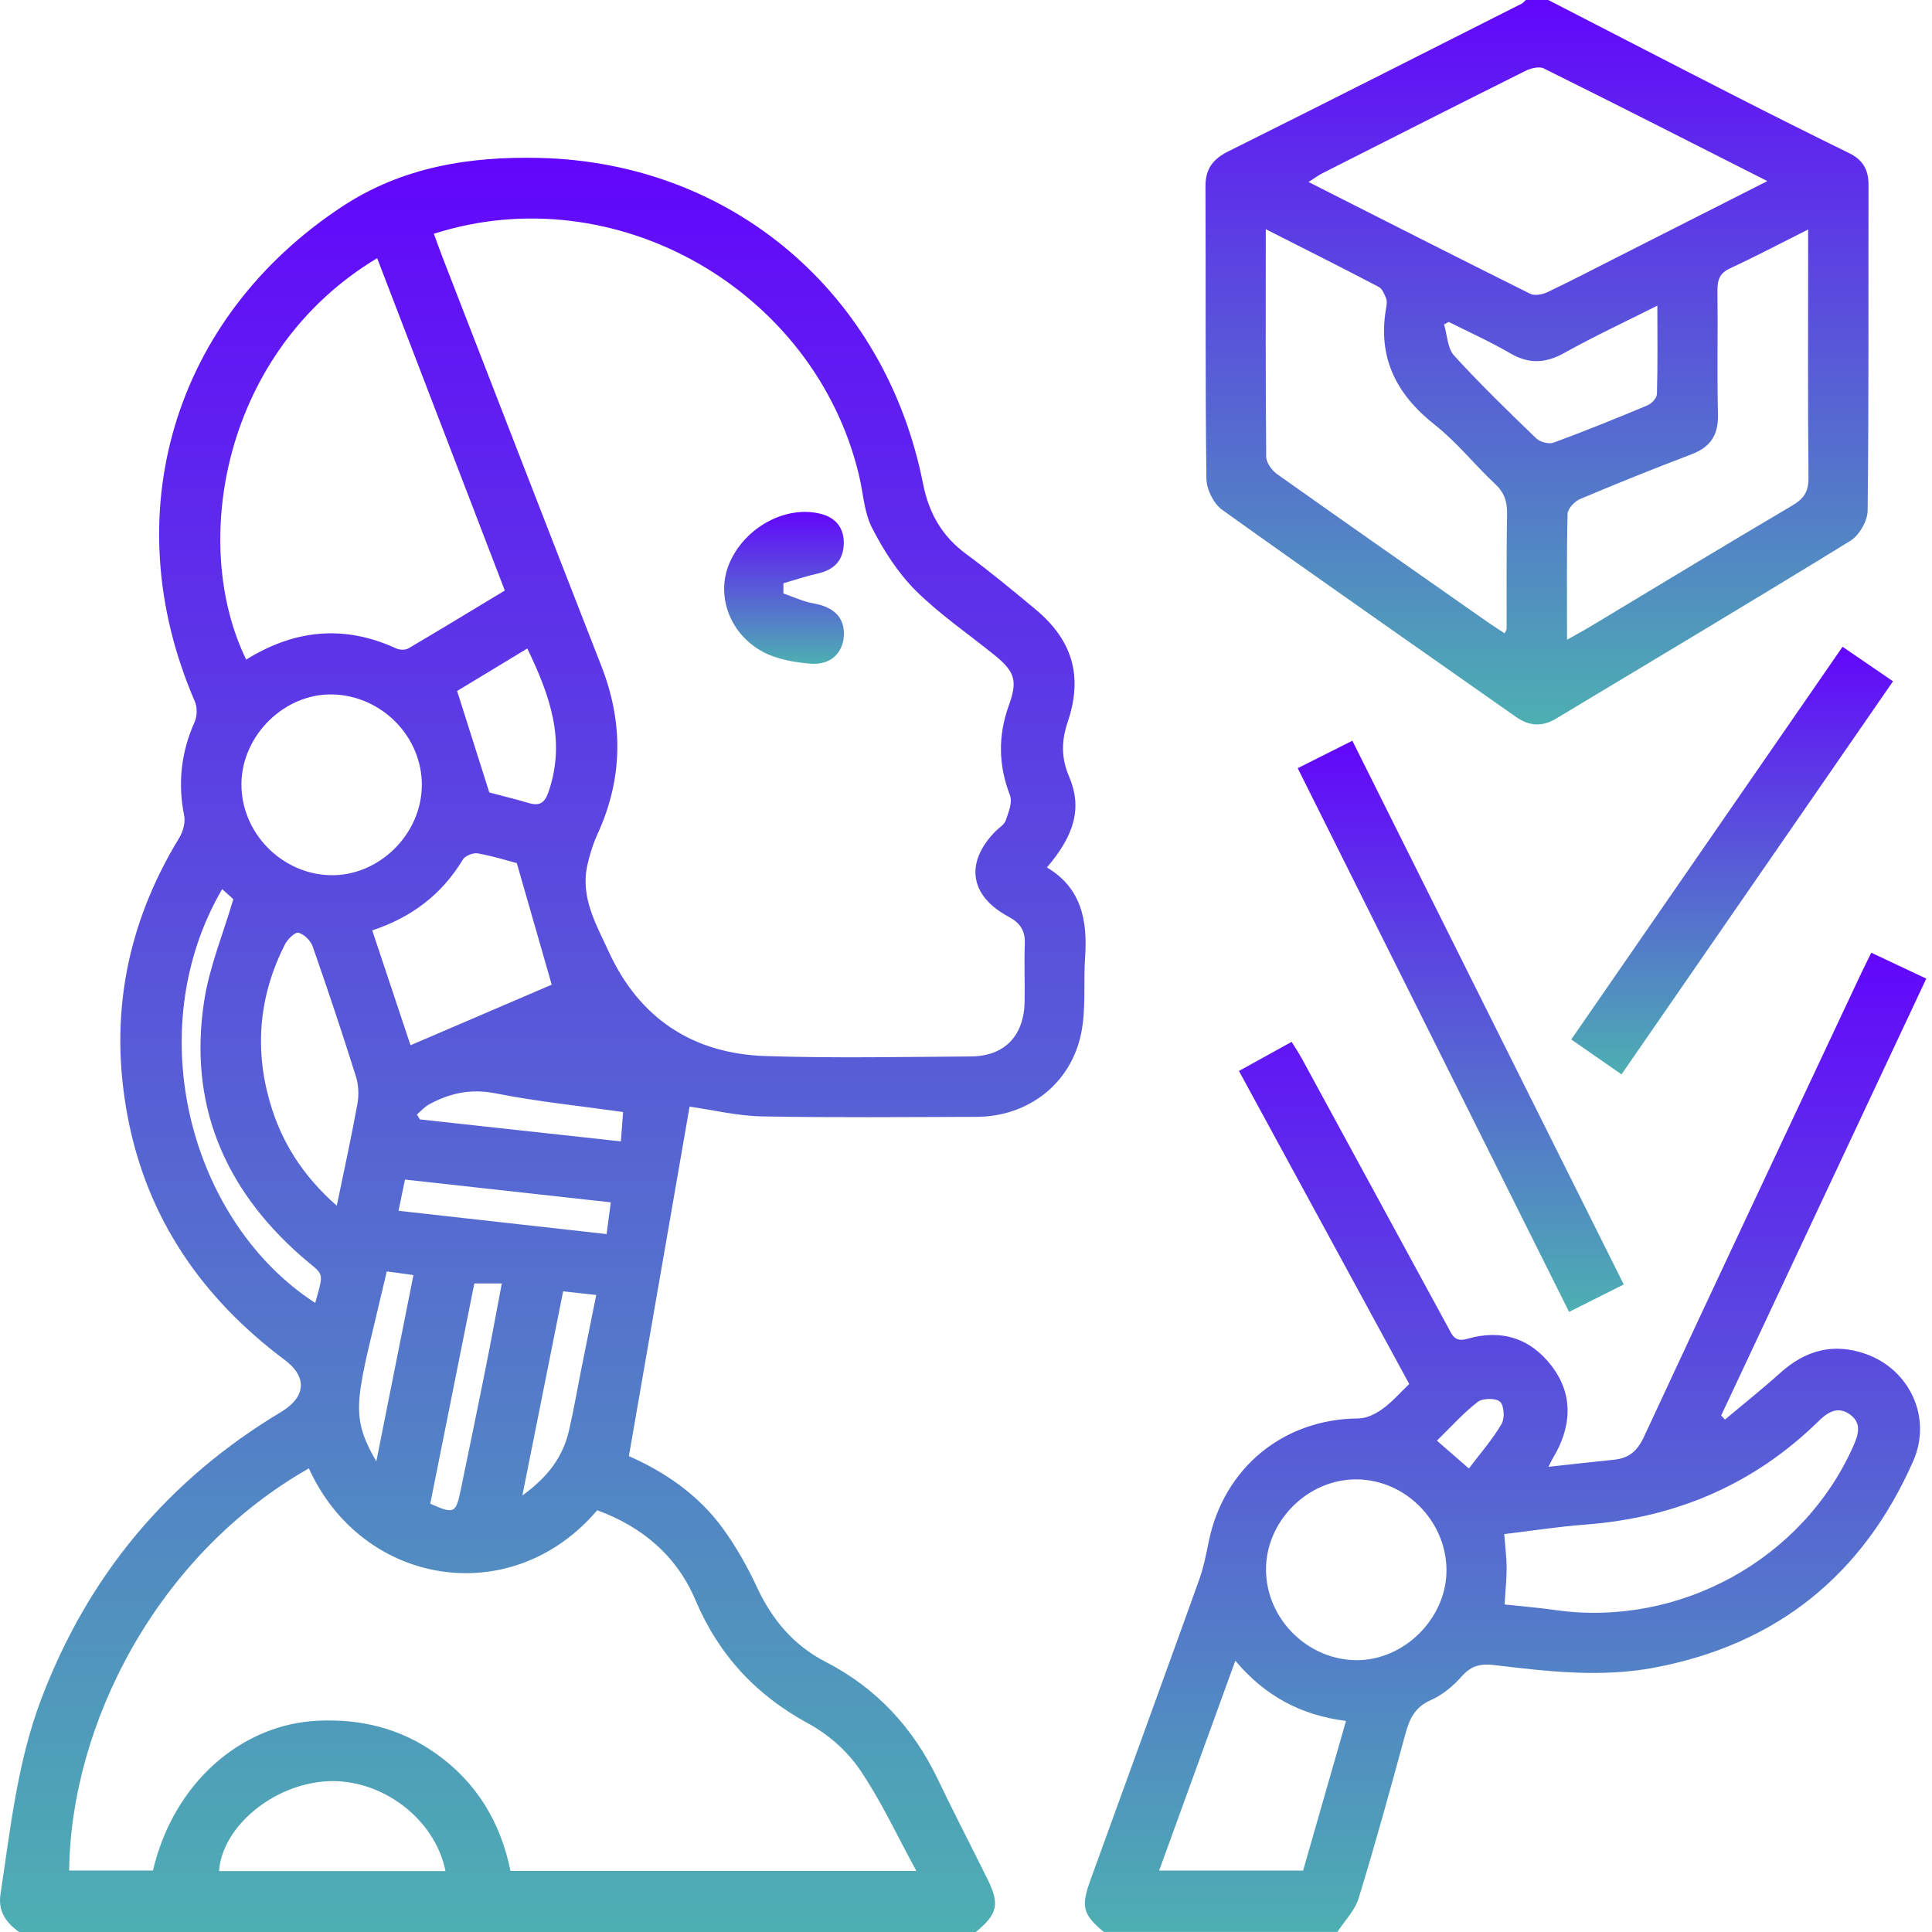 <svg width="90" height="90" viewBox="0 0 90 90" fill="none" xmlns="http://www.w3.org/2000/svg">
<path d="M0.892 90C0.285 89.571 -0.099 89.039 0.023 88.238C0.487 85.181 0.805 82.099 1.914 79.17C4.096 73.397 7.818 68.937 13.096 65.773C14.24 65.088 14.336 64.156 13.269 63.356C9.421 60.474 6.845 56.773 5.943 51.994C5.069 47.367 5.898 43.05 8.348 39.033C8.523 38.745 8.643 38.323 8.58 38.004C8.277 36.485 8.434 35.049 9.065 33.635C9.187 33.366 9.196 32.951 9.079 32.681C5.312 23.993 8.071 14.792 15.955 9.612C18.775 7.76 21.92 7.28 25.148 7.357C34.117 7.575 41.251 13.688 43 22.538C43.269 23.899 43.879 24.978 45.004 25.805C46.11 26.62 47.169 27.497 48.226 28.376C49.961 29.815 50.458 31.495 49.74 33.624C49.445 34.5 49.426 35.295 49.799 36.167C50.415 37.608 50.08 38.874 48.77 40.409C50.369 41.358 50.669 42.872 50.549 44.578C50.465 45.771 50.601 46.999 50.361 48.155C49.874 50.506 47.873 52.02 45.491 52.027C42.158 52.036 38.826 52.069 35.495 52.006C34.347 51.985 33.203 51.703 32.123 51.551C31.187 56.932 30.25 62.335 29.296 67.833C30.93 68.55 32.528 69.617 33.683 71.213C34.295 72.059 34.82 72.985 35.258 73.931C35.962 75.448 36.972 76.65 38.458 77.414C40.837 78.638 42.538 80.487 43.689 82.889C44.432 84.445 45.229 85.974 45.993 87.52C46.581 88.706 46.476 89.163 45.456 90H0.892ZM20.209 10.889C20.357 11.292 20.481 11.644 20.617 11.993C23.078 18.333 25.532 24.678 28.009 31.013C29.043 33.657 29.024 36.253 27.84 38.843C27.625 39.314 27.465 39.823 27.355 40.331C27.037 41.822 27.779 43.071 28.358 44.335C29.788 47.449 32.282 49.085 35.666 49.196C38.849 49.299 42.039 49.235 45.224 49.214C46.792 49.205 47.701 48.258 47.73 46.671C47.746 45.764 47.706 44.855 47.739 43.948C47.76 43.341 47.511 42.987 46.982 42.703C45.163 41.731 44.941 40.181 46.377 38.721C46.541 38.555 46.785 38.417 46.853 38.215C46.982 37.842 47.172 37.371 47.05 37.053C46.506 35.644 46.487 34.273 46.996 32.86C47.416 31.695 47.275 31.285 46.309 30.502C45.081 29.508 43.759 28.61 42.648 27.502C41.823 26.679 41.162 25.639 40.626 24.596C40.251 23.867 40.213 22.964 40.016 22.142C37.956 13.503 28.668 8.18 20.212 10.889H20.209ZM14.387 68.403C7.265 72.455 3.294 80.377 3.222 87.136H7.126C8.064 83.114 11.193 80.318 14.83 80.156C16.825 80.067 18.655 80.52 20.291 81.675C22.19 83.016 23.317 84.872 23.781 87.155H42.688C41.781 85.496 41.036 83.871 40.042 82.418C39.454 81.558 38.572 80.785 37.654 80.288C35.209 78.961 33.482 77.098 32.392 74.527C31.523 72.476 29.91 71.114 27.819 70.355C23.84 75.035 16.89 73.906 14.39 68.405L14.387 68.403ZM17.568 12.028C10.391 16.334 8.821 25.303 11.469 30.727C13.705 29.335 16.026 29.088 18.454 30.206C18.613 30.279 18.878 30.291 19.021 30.206C20.523 29.325 22.009 28.416 23.516 27.509C21.526 22.329 19.562 17.217 17.57 12.028H17.568ZM11.247 36.499C11.221 38.768 13.094 40.706 15.369 40.77C17.64 40.831 19.642 38.871 19.651 36.574C19.661 34.31 17.774 32.398 15.484 32.349C13.255 32.302 11.273 34.245 11.247 36.499ZM24.074 40.207C23.657 40.097 22.963 39.879 22.253 39.753C22.04 39.715 21.669 39.863 21.562 40.041C20.584 41.663 19.185 42.731 17.34 43.341C17.938 45.136 18.522 46.889 19.124 48.692C21.419 47.707 23.624 46.76 25.701 45.87C25.164 44.004 24.658 42.232 24.074 40.205V40.207ZM15.688 56.17C16.042 54.45 16.375 52.943 16.649 51.424C16.724 51.012 16.705 50.541 16.579 50.142C15.941 48.115 15.269 46.097 14.566 44.091C14.472 43.821 14.169 43.519 13.907 43.451C13.748 43.409 13.398 43.749 13.276 43.988C12.091 46.324 11.842 48.767 12.559 51.293C13.096 53.185 14.099 54.771 15.691 56.168L15.688 56.17ZM20.753 87.162C20.258 84.701 17.751 82.838 15.231 82.978C12.733 83.117 10.347 85.09 10.204 87.162H20.751H20.753ZM22.794 36.917C23.247 37.036 23.948 37.207 24.641 37.411C25.133 37.556 25.372 37.402 25.544 36.912C26.385 34.507 25.605 32.37 24.564 30.209C23.352 30.942 22.218 31.631 21.294 32.189C21.803 33.79 22.262 35.236 22.794 36.917ZM10.349 41.419C6.477 48.056 8.887 56.942 14.685 60.696C15.123 59.126 15.095 59.454 14.022 58.51C10.424 55.346 8.774 51.401 9.512 46.622C9.756 45.04 10.389 43.521 10.869 41.888C10.794 41.82 10.6 41.646 10.347 41.417L10.349 41.419ZM18.564 56.403C21.866 56.773 25.037 57.127 28.258 57.488C28.328 56.958 28.387 56.515 28.452 56.009C25.194 55.648 22.049 55.301 18.866 54.949C18.756 55.474 18.669 55.892 18.564 56.403ZM20.043 70.048C21.156 70.542 21.236 70.505 21.463 69.403C21.85 67.519 22.244 65.637 22.619 63.752C22.879 62.456 23.116 61.156 23.376 59.789H22.096C21.412 63.209 20.732 66.607 20.043 70.048ZM24.337 69.663C25.546 68.789 26.228 67.847 26.507 66.635C26.723 65.7 26.884 64.753 27.072 63.811C27.301 62.66 27.536 61.51 27.775 60.326C27.187 60.26 26.737 60.211 26.233 60.155C25.609 63.279 24.995 66.352 24.334 69.663H24.337ZM19.422 51.917L19.558 52.146C22.666 52.486 25.776 52.826 28.923 53.17C28.965 52.617 28.994 52.247 29.026 51.802C26.997 51.516 25.023 51.317 23.085 50.932C21.939 50.705 20.959 50.918 19.991 51.446C19.778 51.56 19.609 51.757 19.422 51.917ZM17.53 68.079C18.119 65.124 18.681 62.302 19.26 59.398C18.779 59.332 18.395 59.278 18.018 59.227C16.63 65.187 16.199 65.773 17.533 68.082L17.53 68.079Z" fill="url(#paint0_linear_1782_4694)"/>
<path d="M51.424 90C50.444 89.189 50.346 88.821 50.798 87.576C52.488 82.912 54.187 78.251 55.865 73.584C56.069 73.012 56.187 72.408 56.308 71.81C57.014 68.367 59.796 66.098 63.281 66.077C63.663 66.077 64.09 65.859 64.411 65.627C64.856 65.306 65.224 64.877 65.648 64.472C62.995 59.594 60.375 54.778 57.715 49.889C58.537 49.434 59.32 49.003 60.169 48.534C60.34 48.811 60.515 49.071 60.663 49.345C62.927 53.503 65.186 57.661 67.448 61.819C67.64 62.172 67.753 62.541 68.344 62.369C69.933 61.91 71.294 62.325 72.305 63.663C73.263 64.936 73.254 66.412 72.342 67.924C72.283 68.022 72.237 68.128 72.133 68.329C73.202 68.212 74.196 68.1 75.187 67.999C75.879 67.929 76.27 67.601 76.584 66.928C79.929 59.723 83.318 52.542 86.695 45.354C86.831 45.066 86.976 44.782 87.173 44.381C88.024 44.782 88.849 45.173 89.733 45.588C86.524 52.42 83.353 59.179 80.179 65.939C80.238 66.002 80.297 66.066 80.355 66.129C81.218 65.404 82.101 64.704 82.938 63.949C84.105 62.899 85.411 62.545 86.901 63.068C88.964 63.792 90.014 66.04 89.126 68.06C86.791 73.364 82.772 76.61 77.06 77.686C74.585 78.152 72.11 77.866 69.644 77.569C69.009 77.491 68.555 77.571 68.107 78.077C67.708 78.527 67.207 78.956 66.663 79.193C65.92 79.516 65.662 80.06 65.47 80.768C64.772 83.329 64.069 85.891 63.29 88.43C63.117 88.999 62.639 89.477 62.301 89.998H51.424V90ZM70.09 74.742C70.879 74.829 71.66 74.89 72.433 75C78.204 75.825 83.965 72.672 86.325 67.387C86.564 66.853 86.751 66.3 86.177 65.89C85.622 65.494 85.158 65.77 84.717 66.201C81.694 69.164 78.044 70.708 73.842 71.022C72.579 71.116 71.322 71.316 70.073 71.463C70.118 72.054 70.183 72.544 70.186 73.033C70.186 73.556 70.129 74.079 70.09 74.74V74.742ZM67.383 73.136C67.371 70.856 65.477 68.939 63.211 68.915C60.921 68.892 58.95 70.868 58.976 73.158C59.001 75.426 60.919 77.327 63.192 77.337C65.426 77.346 67.392 75.373 67.383 73.136ZM53.997 87.14H60.703C61.357 84.86 62.018 82.554 62.702 80.168C60.623 79.905 58.938 79.022 57.546 77.362C56.339 80.693 55.181 83.878 53.997 87.14ZM68.428 68.407C68.967 67.692 69.527 67.052 69.949 66.335C70.104 66.073 70.071 65.472 69.876 65.297C69.68 65.119 69.07 65.128 68.836 65.308C68.158 65.833 67.577 66.487 66.937 67.111C67.469 67.575 67.903 67.952 68.425 68.407H68.428Z" fill="url(#paint1_linear_1782_4694)"/>
<path d="M72.124 0C75.073 1.516 78.019 3.042 80.974 4.549C82.688 5.423 84.408 6.286 86.138 7.132C86.763 7.437 87.042 7.894 87.042 8.587C87.033 13.652 87.059 18.72 87.002 23.784C86.998 24.265 86.611 24.938 86.201 25.191C81.652 27.991 77.062 30.724 72.485 33.478C71.838 33.867 71.234 33.83 70.612 33.391C66.049 30.18 61.467 26.995 56.93 23.747C56.534 23.463 56.203 22.793 56.199 22.296C56.142 17.759 56.175 13.219 56.156 8.681C56.152 7.866 56.503 7.411 57.213 7.055C61.781 4.779 66.333 2.47 70.889 0.169C70.962 0.131 71.013 0.056 71.077 0C71.428 0 71.777 0 72.129 0L72.124 0ZM82.331 8.437C78.731 6.614 75.333 4.882 71.916 3.188C71.698 3.08 71.304 3.18 71.051 3.307C67.894 4.882 64.749 6.478 61.601 8.072C61.409 8.168 61.237 8.302 60.959 8.48C64.472 10.259 67.87 11.986 71.283 13.685C71.489 13.788 71.848 13.723 72.077 13.613C73.184 13.088 74.271 12.52 75.363 11.967C77.62 10.823 79.877 9.68 82.329 8.437H82.331ZM58.964 10.671C58.964 14.316 58.952 17.798 58.985 21.281C58.987 21.553 59.245 21.909 59.487 22.083C62.775 24.415 66.08 26.723 69.382 29.037C69.609 29.196 69.849 29.341 70.092 29.503C70.144 29.386 70.184 29.337 70.184 29.288C70.188 27.502 70.172 25.716 70.205 23.93C70.214 23.365 70.076 22.945 69.652 22.549C68.691 21.649 67.861 20.595 66.834 19.786C65.027 18.361 64.162 16.631 64.575 14.325C64.601 14.184 64.62 14.016 64.568 13.891C64.488 13.697 64.388 13.448 64.221 13.362C62.52 12.471 60.806 11.611 58.962 10.676L58.964 10.671ZM72.999 29.801C73.441 29.55 73.744 29.391 74.037 29.215C77.187 27.323 80.327 25.413 83.494 23.548C84.035 23.229 84.253 22.896 84.246 22.249C84.211 18.682 84.23 15.113 84.23 11.545V10.69C82.936 11.339 81.783 11.948 80.599 12.497C80.119 12.72 80.002 13.022 80.006 13.516C80.03 15.445 79.983 17.379 80.03 19.308C80.053 20.271 79.676 20.831 78.79 21.166C77.049 21.827 75.321 22.523 73.606 23.248C73.352 23.355 73.031 23.695 73.024 23.934C72.977 25.833 72.999 27.734 72.999 29.803V29.801ZM67.491 14.993C67.418 15.033 67.345 15.073 67.27 15.113C67.418 15.605 67.427 16.223 67.739 16.566C68.958 17.904 70.261 19.165 71.564 20.421C71.742 20.592 72.15 20.702 72.373 20.62C73.847 20.076 75.305 19.486 76.753 18.879C76.943 18.799 77.182 18.537 77.187 18.354C77.224 17.027 77.206 15.698 77.206 14.238C75.675 15.009 74.252 15.67 72.886 16.434C72.005 16.929 71.227 16.969 70.348 16.456C69.424 15.916 68.442 15.478 67.486 14.995L67.491 14.993Z" fill="url(#paint2_linear_1782_4694)"/>
<path d="M60.453 35.784C61.325 35.346 62.124 34.945 62.998 34.507C67.222 42.97 71.417 51.372 75.641 59.836C74.785 60.265 73.986 60.665 73.093 61.113C68.867 52.647 64.674 44.245 60.453 35.786V35.784Z" fill="url(#paint3_linear_1782_4694)"/>
<path d="M75.534 50.048C74.728 49.488 73.992 48.975 73.195 48.422C77.409 42.323 81.591 36.27 85.833 30.129C86.611 30.661 87.344 31.163 88.184 31.737C83.96 37.849 79.769 43.919 75.537 50.048H75.534Z" fill="url(#paint4_linear_1782_4694)"/>
<path d="M36.491 27.645C36.957 27.804 37.414 28.024 37.895 28.109C38.863 28.277 39.371 28.791 39.308 29.651C39.247 30.445 38.671 30.994 37.74 30.916C36.981 30.853 36.163 30.708 35.509 30.349C33.96 29.498 33.355 27.708 33.974 26.248C34.682 24.574 36.596 23.52 38.242 23.939C38.935 24.115 39.332 24.602 39.306 25.348C39.278 26.128 38.837 26.552 38.087 26.719C37.55 26.838 37.025 27.019 36.496 27.171C36.496 27.328 36.491 27.488 36.491 27.645Z" fill="url(#paint5_linear_1782_4694)"/>
<defs>
<linearGradient id="paint0_linear_1782_4694" x1="25.286" y1="7.349" x2="25.286" y2="90" gradientUnits="userSpaceOnUse">
<stop stop-color="#6306FC"/>
<stop offset="1" stop-color="#4DAFB2"/>
</linearGradient>
<linearGradient id="paint1_linear_1782_4694" x1="70.136" y1="44.381" x2="70.136" y2="90" gradientUnits="userSpaceOnUse">
<stop stop-color="#6306FC"/>
<stop offset="1" stop-color="#4DAFB2"/>
</linearGradient>
<linearGradient id="paint2_linear_1782_4694" x1="71.599" y1="0" x2="71.599" y2="33.747" gradientUnits="userSpaceOnUse">
<stop stop-color="#6306FC"/>
<stop offset="1" stop-color="#4DAFB2"/>
</linearGradient>
<linearGradient id="paint3_linear_1782_4694" x1="68.047" y1="34.507" x2="68.047" y2="61.113" gradientUnits="userSpaceOnUse">
<stop stop-color="#6306FC"/>
<stop offset="1" stop-color="#4DAFB2"/>
</linearGradient>
<linearGradient id="paint4_linear_1782_4694" x1="80.689" y1="30.129" x2="80.689" y2="50.048" gradientUnits="userSpaceOnUse">
<stop stop-color="#6306FC"/>
<stop offset="1" stop-color="#4DAFB2"/>
</linearGradient>
<linearGradient id="paint5_linear_1782_4694" x1="36.524" y1="23.847" x2="36.524" y2="30.924" gradientUnits="userSpaceOnUse">
<stop stop-color="#6306FC"/>
<stop offset="1" stop-color="#4DAFB2"/>
</linearGradient>
</defs>
</svg>
